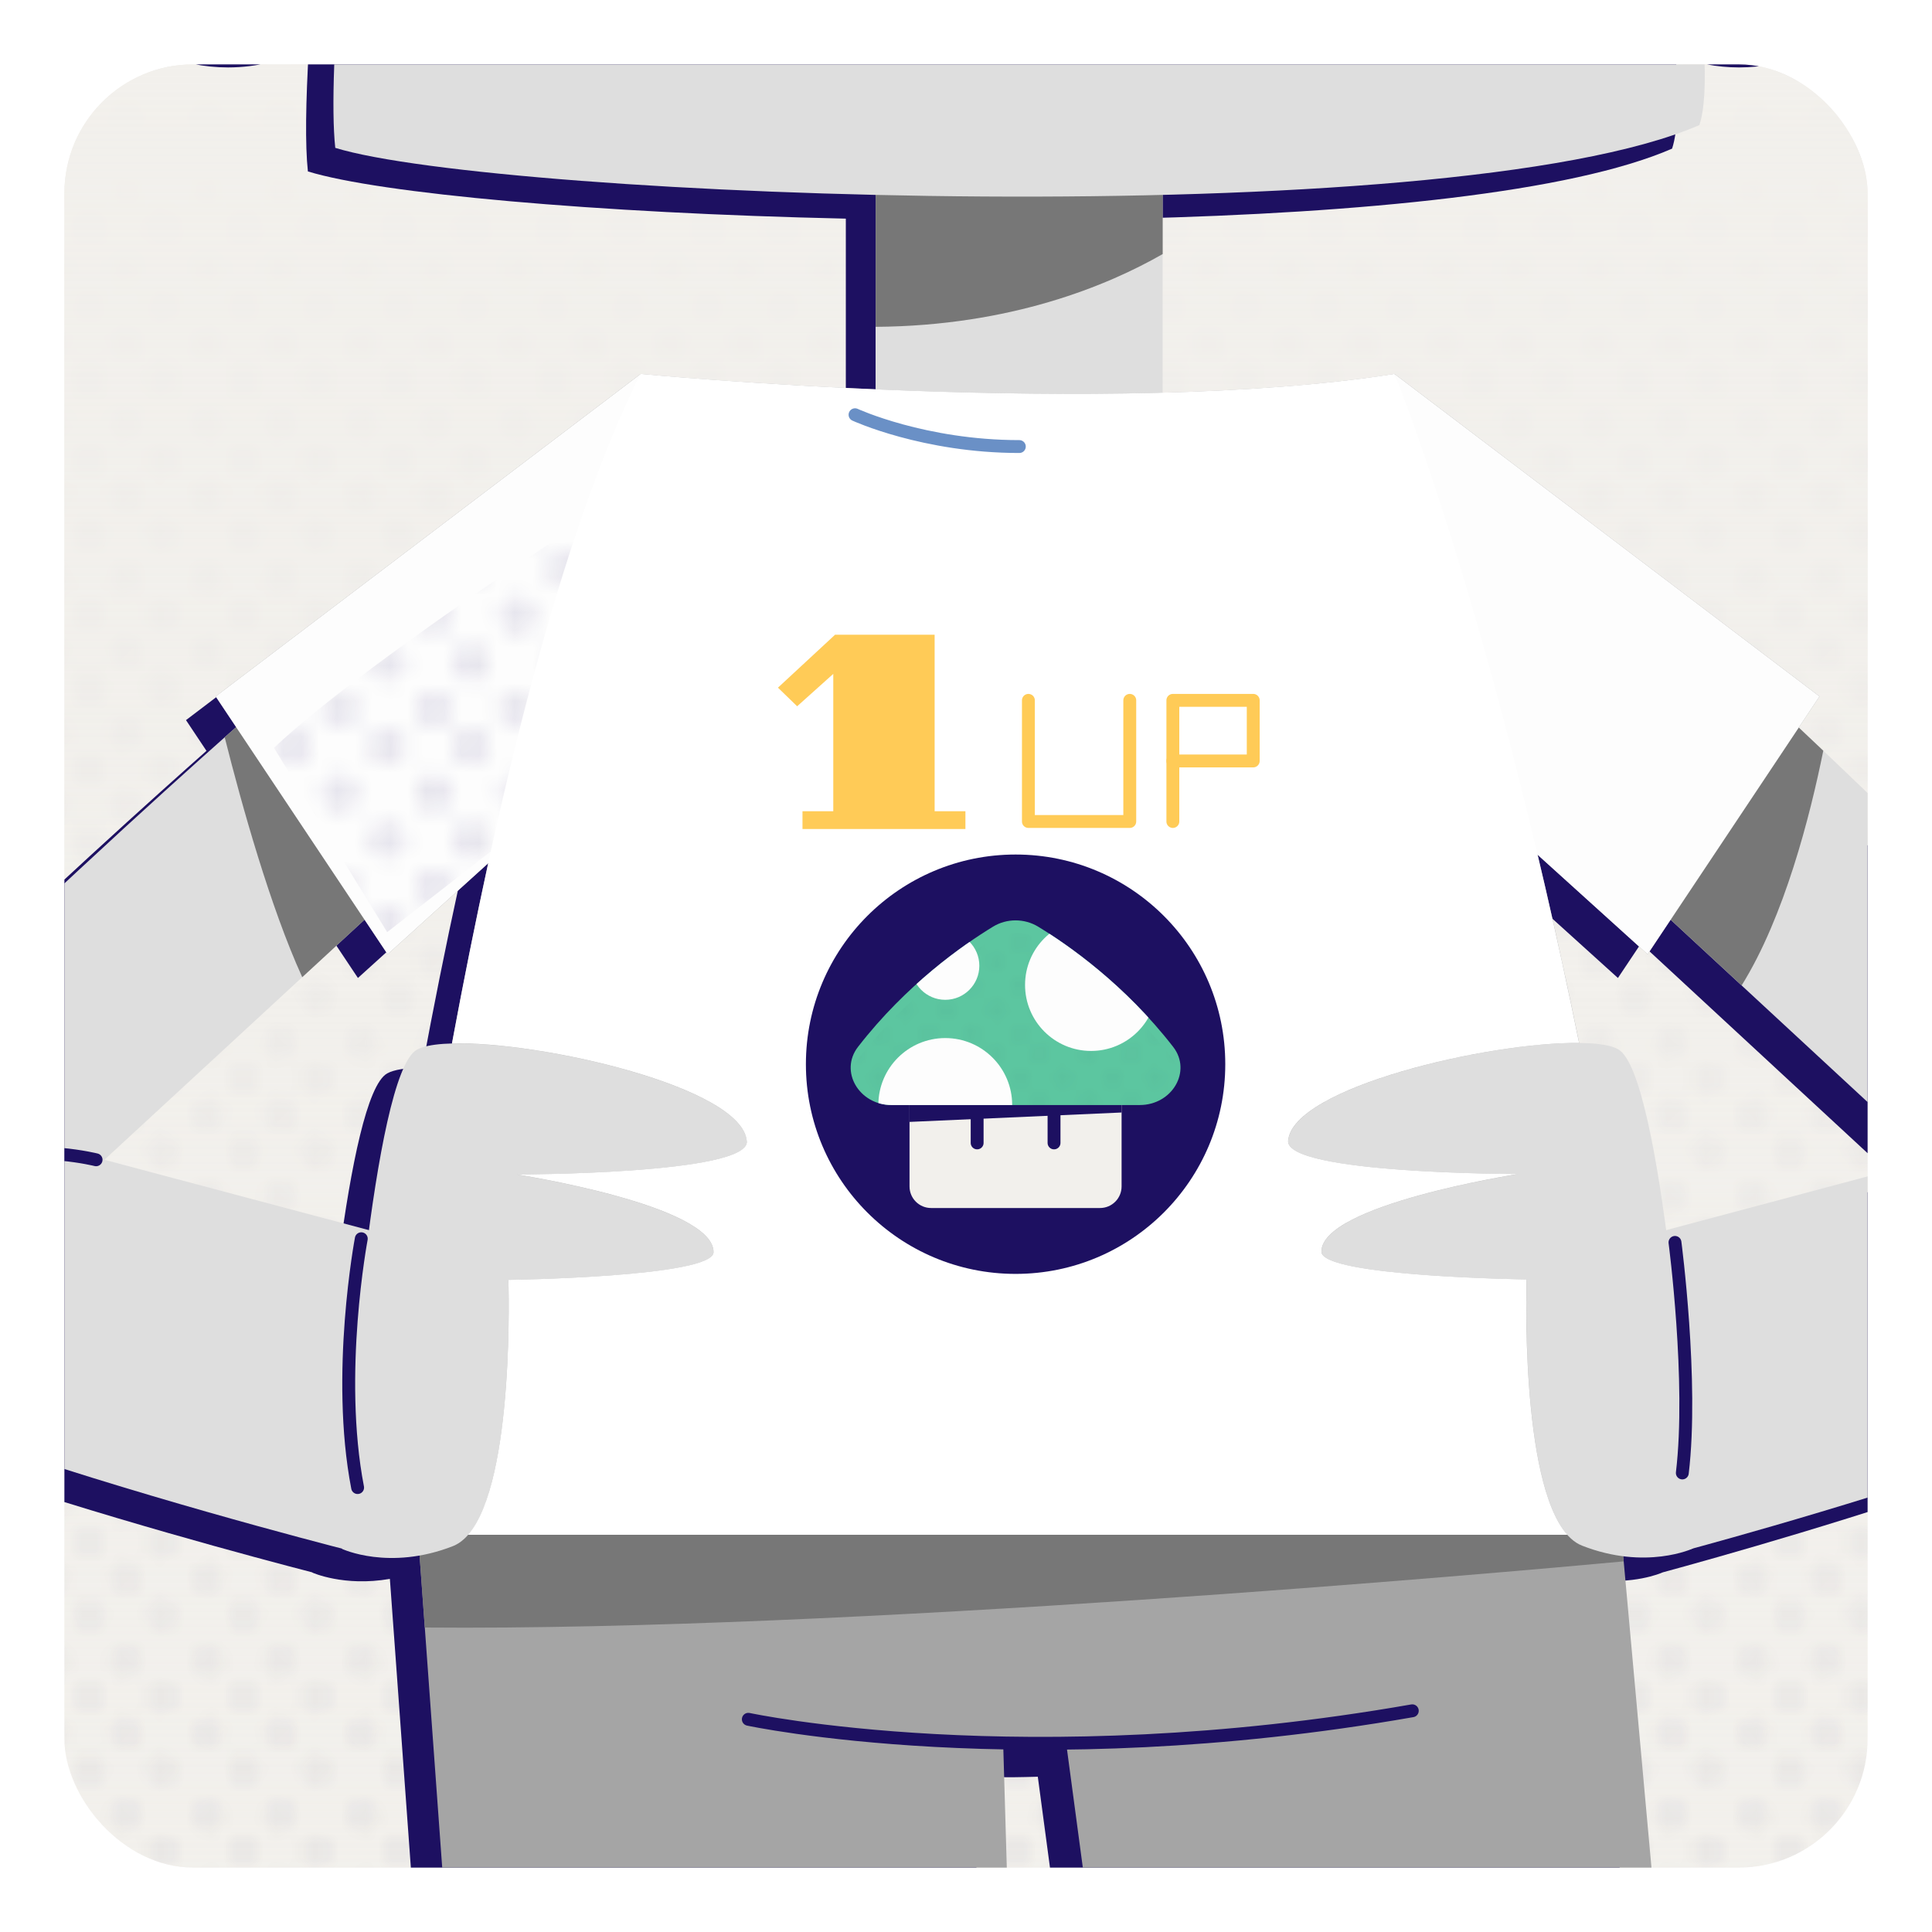 <?xml version="1.0" encoding="UTF-8"?><svg xmlns="http://www.w3.org/2000/svg" xmlns:xlink="http://www.w3.org/1999/xlink" viewBox="0 0 300 300"><defs><style>.cls-1{clip-path:url(#clippath-6);}.cls-2{clip-path:url(#clippath-7);}.cls-3{fill:#ffcb57;}.cls-4{clip-path:url(#clippath-4);}.cls-5{fill:#777;}.cls-6{fill:url(#_40_10_ppp-2);}.cls-6,.cls-7,.cls-8{mix-blend-mode:multiply;}.cls-6,.cls-9{opacity:.25;}.cls-10{fill:#fff;}.cls-11{fill:#282659;}.cls-12{fill:#1d1061;}.cls-13{fill:#9b9b9b;}.cls-14,.cls-15,.cls-16,.cls-17,.cls-18{fill:none;}.cls-19{fill:#5cc6a0;}.cls-15{stroke:#6a90c6;}.cls-15,.cls-16,.cls-17,.cls-18{stroke-linecap:round;stroke-linejoin:round;stroke-width:2px;}.cls-20{clip-path:url(#clippath-1);}.cls-21{isolation:isolate;}.cls-22{clip-path:url(#clippath-5);}.cls-23{fill:#f2f0ec;}.cls-7{fill:url(#_40_10_ppp);opacity:.1;}.cls-16{stroke:#ffcb57;}.cls-9{fill:url(#_40_10_ppp_6);mix-blend-mode:overlay;}.cls-17{stroke:#9b9b9b;}.cls-18{stroke:#1d1061;}.cls-8{fill:url(#_40_10_ppp_4);opacity:.05;}.cls-24{fill:#dedede;}.cls-25{fill:#a5a5a5;}.cls-26{clip-path:url(#clippath);}.cls-27{fill:url(#Dégradé_sans_nom_8);}.cls-28{fill:#fdfdfd;}</style><clipPath id="clippath"><rect class="cls-14" x="10" y="10" width="280" height="280" rx="20" ry="20"/></clipPath><pattern id="_40_10_ppp_4" x="0" y="0" width="11.34" height="11.34" patternTransform="translate(7397.83 5535.43) scale(2)" patternUnits="userSpaceOnUse" viewBox="0 0 11.34 11.34"><rect class="cls-14" x="0" width="11.34" height="11.34"/><circle class="cls-11" cx="9.7" cy="9.69" r="1.2"/><circle class="cls-11" cx="4.03" cy="9.69" r="1.2"/><path class="cls-11" d="M9.7,5.22c.66,0,1.2-.54,1.2-1.2s-.54-1.2-1.2-1.2-1.2.54-1.2,1.2.54,1.2,1.2,1.2Z"/><path class="cls-11" d="M4.03,5.22c.66,0,1.2-.54,1.2-1.2s-.54-1.2-1.2-1.2-1.2.54-1.2,1.2.54,1.2,1.2,1.2Z"/><path class="cls-11" d="M1.2,8.06c.66,0,1.2-.54,1.2-1.2s-.54-1.2-1.2-1.2S0,6.2,0,6.86s.54,1.2,1.2,1.2Z"/><circle class="cls-11" cx="6.86" cy="6.86" r="1.2"/><path class="cls-11" d="M1.2,2.39c.66,0,1.2-.54,1.2-1.2S1.86,0,1.2,0,0,.54,0,1.2s.54,1.2,1.2,1.2Z"/><circle class="cls-11" cx="6.86" cy="1.2" r="1.2"/></pattern><linearGradient id="Dégradé_sans_nom_8" x1="150" y1="300" x2="150" y2="8.88" gradientUnits="userSpaceOnUse"><stop offset="0" stop-color="#f2f0ec" stop-opacity="0"/><stop offset="1" stop-color="#f2f0ec"/></linearGradient><clipPath id="clippath-1"><rect class="cls-14" x="-340" y="10" width="280" height="280" rx="20" ry="20"/></clipPath><clipPath id="clippath-2"><path class="cls-14" d="M-234.03,177.2c.43,5.17-35.74,5.17-35.74,5.17,0,0,30.57,4.72,30.57,12.06,0,3.88-31.86,4.31-31.86,4.31,0,0,1.07,31.18-6.27,39.58H-106.61c-7.41-8.29-6.33-39.65-6.33-39.65,0,0-31.86-.43-31.86-4.31,0-7.33,30.57-12.06,30.57-12.06,0,0-36.17,0-35.74-5.17.69-8.27,31.14-15.33,45.18-15.18-13.85-67.91-28.66-103.89-28.66-103.89-44.13,6.97-117.08,0-117.08,0-12.58,25.08-22.41,66.91-29.28,103.96,13.76-.36,45.08,6.78,45.78,15.18Z"/></clipPath><clipPath id="clippath-3"><circle class="cls-14" cx="-211.07" cy="159.64" r="49.05"/></clipPath><clipPath id="clippath-4"><rect class="cls-14" x="10" y="10" width="280" height="280" rx="20" ry="20"/></clipPath><pattern id="_40_10_ppp_6" x="0" y="0" width="11.34" height="11.34" patternTransform="translate(12079.34 10762.28) scale(2.76)" patternUnits="userSpaceOnUse" viewBox="0 0 11.34 11.34"><rect class="cls-14" x="0" y="0" width="11.34" height="11.34"/><circle class="cls-11" cx="9.57" cy="9.69" r="1.2"/><circle class="cls-11" cx="3.99" cy="9.69" r="1.2"/><path class="cls-11" d="M9.57,5.22c.66,0,1.2-.54,1.2-1.2s-.54-1.2-1.2-1.2-1.2.54-1.2,1.2.54,1.2,1.2,1.2Z"/><path class="cls-11" d="M3.99,5.22c.66,0,1.2-.54,1.2-1.2s-.54-1.2-1.2-1.2-1.2.54-1.2,1.2.54,1.2,1.2,1.2Z"/><path class="cls-11" d="M1.2,8.06c.66,0,1.2-.54,1.2-1.2s-.54-1.2-1.2-1.2S0,6.2,0,6.86s.54,1.2,1.2,1.2Z"/><circle class="cls-11" cx="6.78" cy="6.86" r="1.2"/><path class="cls-11" d="M1.2,2.39c.66,0,1.2-.54,1.2-1.2S1.86,0,1.2,0,0,.54,0,1.2s.54,1.2,1.2,1.2Z"/><circle class="cls-11" cx="6.78" cy="1.2" r="1.2"/></pattern><pattern id="_40_10_ppp" x="0" y="0" width="10" height="10" patternTransform="translate(12076.31 10821.76) scale(2.76)" patternUnits="userSpaceOnUse" viewBox="0 0 10 10"><rect class="cls-14" width="10" height="10"/><circle class="cls-12" cx="8.95" cy="8.95" r="1.05"/><circle class="cls-12" cx="3.68" cy="8.95" r="1.05"/><path class="cls-12" d="M8.95,4.74c.58,0,1.05-.47,1.05-1.05s-.47-1.05-1.05-1.05-1.05.47-1.05,1.05.47,1.05,1.05,1.05Z"/><path class="cls-12" d="M3.68,4.74c.58,0,1.05-.47,1.05-1.05s-.47-1.05-1.05-1.05-1.05.47-1.05,1.05.47,1.05,1.05,1.05Z"/><path class="cls-12" d="M1.05,7.37c.58,0,1.05-.47,1.05-1.05s-.47-1.05-1.05-1.05S0,5.73,0,6.32s.47,1.05,1.05,1.05Z"/><circle class="cls-12" cx="6.32" cy="6.32" r="1.05"/><path class="cls-12" d="M1.05,2.11c.58,0,1.05-.47,1.05-1.05S1.63,0,1.05,0,0,.47,0,1.05s.47,1.05,1.05,1.05Z"/><circle class="cls-12" cx="6.32" cy="1.05" r="1.05"/></pattern><clipPath id="clippath-5"><path class="cls-14" d="M115.97,177.2c.43,5.17-35.74,5.17-35.74,5.17,0,0,30.57,4.72,30.57,12.06,0,3.88-31.86,4.31-31.86,4.31,0,0,1.07,31.18-6.27,39.58h170.71c-7.41-8.29-6.33-39.65-6.33-39.65,0,0-31.86-.43-31.86-4.31,0-7.33,30.57-12.06,30.57-12.06,0,0-36.17,0-35.74-5.17.69-8.27,31.14-15.33,45.18-15.18-13.85-67.91-28.66-103.89-28.66-103.89-44.13,6.97-117.08,0-117.08,0-12.58,25.08-22.41,66.91-29.28,103.96,13.76-.36,45.08,6.78,45.78,15.18Z"/></clipPath><pattern id="_40_10_ppp-2" patternTransform="translate(1647.1 -438.49) scale(1.43)" xlink:href="#_40_10_ppp"/><clipPath id="clippath-6"><path class="cls-14" d="M161.2,143.89c4.74,2.89,13.48,9.01,20.97,18.67,2.93,3.78-.15,9.03-5.21,9.03h-38.52c-5.05,0-8.14-5.25-5.21-9.03,7.49-9.66,16.23-15.78,20.97-18.67,2.13-1.3,4.86-1.3,7,0Z"/></clipPath><clipPath id="clippath-7"><rect class="cls-14" x="360" y="10" width="280" height="280" rx="20" ry="20"/></clipPath></defs><g class="cls-21"><g id="Calque_25"><rect class="cls-23" x="10" y="10" width="280" height="280" rx="20" ry="20"/><g class="cls-26"><rect class="cls-8" width="300" height="300"/><rect class="cls-27" width="300" height="300"/></g></g><g id="ZONE_2_Tshirt"><g class="cls-20"><path class="cls-12" d="M-91.83,244.16c15.53-4.22,94.87-26.46,94.19-40.44-.68-14.05-65.53-75.65-77.66-87.06l3.22-4.84-65.98-50.07c-10.78,1.7-23.28,2.57-36.02,2.91v-30.72h0c35.46-.86,68.02-4.03,83.72-10.86.92-2.77,1.05-7.82.55-14.48,3.05,1.19,6.37,1.87,9.84,1.87,14.98,0,27.13-12.15,27.13-27.13s-12.15-27.13-27.13-27.13c-6.53,0-12.53,2.31-17.21,6.16-9.09-44.02-24.01-97.54-31.82-113.17-32.2-6.44-109.48-6.44-148.12,6.44-7.08,19.47-15.3,66.24-20.42,106.6-4.66-3.77-10.58-6.03-17.04-6.03-14.98,0-27.13,12.15-27.13,27.13s12.15,27.13,27.13,27.13c4.53,0,8.79-1.13,12.55-3.09-.5,8.44-.6,15.17-.16,19.24,11.13,3.42,44.58,6.47,83.53,7.33h0v30.19c-21-.91-36.49-2.39-36.49-2.39l-65.98,50.07,3.18,4.77c-12.65,11.2-81.79,73.04-82.48,87.13-.68,13.98,82.62,36.22,98.92,40.44v.03s4.89,2.22,12.04.98l.82,11.24,30.48,420.17,3.01.16-32.35,14.49h98.75v-10.96l1.81.1-11.85-404.46c1.97.04,3.97.06,6.06.06,1.23,0,2.61-.06,3.88-.08l54.18,404.47,2.26-.12v10.98H-33.67l-32.39-14.51,2.6-.14-39.1-431.27c6.17.77,10.33-.96,10.73-1.14ZM-284.43,165.74c-2.45.07-4.41.35-5.45.94-3.13,1.76-5.64,14.58-7.44,28.02l-.86-.23s-.02-.02-.03-.02c0,0-.02,0-.03,0l-39.94-10.62c0-.08-.03-.15-.03-.23l40.21-37.11,3.58,5.37,15.64-14.15c-2.06,9.42-3.94,18.87-5.64,28.03ZM-103.35,166.61c-1.13-.63-3.31-.92-6.05-.95-2.15-10.53-4.32-20.27-6.45-29.25l17.08,15.45,3.58-5.36,11.02,10.2,29.25,27.07-40.97,10.93c-1.81-13.47-4.31-26.33-7.45-28.09Z"/><path class="cls-24" d="M-72.63,111.15S6.22,184.53,6.97,200.03s-96.83,41.15-96.83,41.15l-6.46-48.82,46-12.27-44.71-41.39,22.39-27.56Z"/></g><g class="cls-4"><path class="cls-12" d="M258.17,244.16c15.53-4.22,94.87-26.46,94.19-40.44-.68-14.05-65.53-75.65-77.66-87.06l3.22-4.84-65.98-50.07c-10.78,1.7-23.28,2.57-36.02,2.91v-30.72h0c35.46-.86,68.02-4.03,83.72-10.86.92-2.77,1.05-7.82.55-14.48,3.05,1.19,6.37,1.87,9.84,1.87,14.98,0,27.13-12.15,27.13-27.13s-12.15-27.13-27.13-27.13c-6.53,0-12.53,2.31-17.21,6.16-9.09-44.02-24.01-97.54-31.82-113.17-32.2-6.44-109.48-6.44-148.12,6.44-7.08,19.47-15.3,66.24-20.42,106.6-4.66-3.77-10.58-6.03-17.04-6.03-14.98,0-27.13,12.15-27.13,27.13s12.15,27.13,27.13,27.13c4.53,0,8.79-1.13,12.55-3.09-.5,8.44-.6,15.17-.16,19.24,11.13,3.42,44.58,6.47,83.53,7.33h0v30.19c-21-.91-36.49-2.39-36.49-2.39L28.88,111.82l3.18,4.77c-12.65,11.2-81.79,73.04-82.48,87.13-.68,13.98,82.62,36.22,98.92,40.44v.03s4.89,2.22,12.04.98l.82,11.24,30.48,420.17,3.01.16-32.35,14.49h98.75v-10.96l1.81.1-11.85-404.46c1.97.04,3.97.06,6.06.06,1.23,0,2.61-.06,3.88-.08l54.18,404.47,2.26-.12v10.98h98.75l-32.39-14.51,2.6-.14-39.1-431.27c6.17.77,10.33-.96,10.73-1.14ZM65.57,165.74c-2.45.07-4.41.35-5.45.94-3.13,1.76-5.64,14.58-7.44,28.02l-.86-.23s-.02-.02-.03-.02c0,0-.02,0-.03,0l-39.94-10.62c0-.08-.03-.15-.03-.23l40.21-37.11,3.58,5.37,15.64-14.15c-2.06,9.42-3.94,18.87-5.64,28.03ZM246.65,166.61c-1.13-.63-3.31-.92-6.05-.95-2.15-10.53-4.32-20.27-6.45-29.25l17.08,15.45,3.58-5.36,11.02,10.2,29.25,27.07-40.97,10.93c-1.81-13.47-4.31-26.33-7.45-28.09Z"/><rect class="cls-24" x="135.96" y="21.02" width="44.57" height="68.45"/><path class="cls-5" d="M180.54,39.46v-18.44h-44.57v29.73c20.98-.14,36.06-6.42,44.57-11.3Z"/><circle class="cls-24" cx="274.28" cy="-20.32" r="27.13"/><path class="cls-24" d="M77.12-148.02c38.64-12.88,115.92-12.88,148.12-6.44C238.12-128.7,270.32.1,263.88,19.42c-39.35,17.11-186.63,11.29-211.82,3.54-2.58-23.9,12.92-137.59,25.06-170.98Z"/><polygon class="cls-25" points="64.62 234.21 96.44 672.89 167.66 676.67 155.79 271.33 165.64 271.33 219.94 676.67 291.16 672.89 251.38 234.21 64.62 234.21"/><path class="cls-5" d="M251.38,234.21H64.62l1.34,18.51c65.63.57,167.26-8.52,186.16-10.27l-.75-8.24Z"/><path class="cls-18" d="M116.2,266.97s42.89,9.22,103.1-1.32"/><path class="cls-24" d="M277.37,111.15s78.85,73.38,79.6,88.88-96.83,41.15-96.83,41.15l-6.46-48.82,46-12.27-44.71-41.39,22.39-27.56Z"/><path class="cls-5" d="M283.12,116.57c-3.58-3.4-5.75-5.42-5.75-5.42l-22.39,27.56,15.46,14.31c6.63-10.65,10.61-26.22,12.68-36.45Z"/><polygon class="cls-13" points="216.55 58.07 282.53 108.14 255.84 148.18 228.71 123.64 216.55 58.07"/><path class="cls-24" d="M38.66,111.15s-83.71,73.38-84.47,88.88c-.76,15.5,101.69,41.15,101.69,41.15l6.46-48.82-46.13-12.27,44.84-41.39-22.39-27.56Z"/><path class="cls-5" d="M46.93,151.74l14.12-13.03-22.39-27.56s-1.38,1.21-3.77,3.33c2.67,10.6,7.07,26.34,12.04,37.25Z"/><path class="cls-18" d="M14.92,180.09s-9.1-2.27-16.1,0"/><polygon class="cls-13" points="99.47 58.07 33.49 108.14 60.19 148.18 87.31 123.64 99.47 58.07"/><path class="cls-9" d="M99.42,75.11s-42.4,27.23-56.88,41.02l17.58,28.61,31.02-24.13,8.27-45.5Z"/><path class="cls-25" d="M99.47,58.07s72.94,6.97,117.08,0c0,0,26.02,63.18,41.35,180.25H58.6s14.35-127.36,40.87-180.25Z"/><path class="cls-24" d="M262.03,224.07s-3.88-57.27-10.76-61.14c-6.89-3.88-50.41,4.3-51.24,14.21-.43,5.17,35.74,5.17,35.74,5.17,0,0-30.57,4.72-30.57,12.06,0,3.88,31.86,4.31,31.86,4.31,0,0-1.29,37.46,8.61,41.33,9.9,3.88,17.22.43,17.22.43l-.86-16.36Z"/><path class="cls-24" d="M53.97,224.14s3.88-57.27,10.76-61.14c6.89-3.88,50.41,4.3,51.24,14.21.43,5.17-35.74,5.17-35.74,5.17,0,0,30.57,4.72,30.57,12.06,0,3.88-31.86,4.31-31.86,4.31,0,0,1.29,37.46-8.61,41.33-9.9,3.88-17.22.43-17.22.43l.86-16.36Z"/><circle class="cls-24" cx="39.67" cy="-20.32" r="27.13"/><path class="cls-17" d="M132.77,64.4s10.7,4.94,25.51,4.94"/><path class="cls-18" d="M56.1,192.35s-3.98,21.02-.57,38.64"/><path class="cls-18" d="M260.09,192.92s2.84,21.59,1.14,35.8"/></g><polygon class="cls-28" points="216.55 58.07 282.53 108.14 255.84 148.18 228.71 123.64 216.55 58.07"/><polygon class="cls-28" points="99.47 58.07 33.49 108.14 60.19 148.18 87.31 123.64 99.47 58.07"/><path class="cls-7" d="M99.42,75.11s-42.4,27.23-56.88,41.02l17.58,28.61,31.02-24.13,8.27-45.5Z"/><path class="cls-10" d="M115.97,177.2c.43,5.17-35.74,5.17-35.74,5.17,0,0,30.57,4.72,30.57,12.06,0,3.88-31.86,4.31-31.86,4.31,0,0,1.07,31.18-6.27,39.58h170.71c-7.41-8.29-6.33-39.65-6.33-39.65,0,0-31.86-.43-31.86-4.31,0-7.33,30.57-12.06,30.57-12.06,0,0-36.17,0-35.74-5.17.69-8.27,31.14-15.33,45.18-15.18-13.85-67.91-28.66-103.89-28.66-103.89-44.13,6.97-117.08,0-117.08,0-12.58,25.08-22.41,66.91-29.28,103.96,13.76-.36,45.08,6.78,45.78,15.18Z"/><path class="cls-15" d="M132.77,64.4s10.7,4.94,25.51,4.94"/><g class="cls-22"><polyline class="cls-3" points="129.39 125.97 129.39 104.64 123.78 109.67 120.8 106.78 129.67 98.56 145.13 98.56 145.13 125.97 149.91 125.97 149.91 128.73 124.61 128.73 124.61 125.97 129.39 125.97"/><polyline class="cls-16" points="175.43 108.75 175.43 127.56 159.69 127.56 159.69 108.75"/><rect class="cls-16" x="182.12" y="108.75" width="12.48" height="9.41"/><line class="cls-16" x1="182.12" y1="118.15" x2="182.12" y2="127.56"/><circle class="cls-12" cx="157.7" cy="165.25" r="32.56"/><path class="cls-23" d="M141.23,161.19h32.93v23.04c0,1.85-1.5,3.35-3.35,3.35h-26.23c-1.85,0-3.35-1.5-3.35-3.35v-23.04h0Z"/><polygon class="cls-12" points="141.23 174.21 141.23 161.19 174.16 161.19 174.16 172.75 141.23 174.21"/><line class="cls-18" x1="151.73" y1="169.34" x2="151.73" y2="177.47"/><line class="cls-18" x1="163.67" y1="169.34" x2="163.67" y2="177.47"/><path class="cls-19" d="M161.2,143.89c4.74,2.89,13.48,9.01,20.97,18.67,2.93,3.78-.15,9.03-5.21,9.03h-38.52c-5.05,0-8.14-5.25-5.21-9.03,7.49-9.66,16.23-15.78,20.97-18.67,2.13-1.3,4.86-1.3,7,0Z"/><path class="cls-6" d="M161.2,145.82c4.74,2.89,13.48,9.01,20.97,18.67,2.93,3.78-.15,9.03-5.21,9.03h-38.52c-5.05,0-8.14-5.25-5.21-9.03,7.49-9.66,16.23-15.78,20.97-18.67,2.13-1.3,4.86-1.3,7,0Z"/><g class="cls-1"><circle class="cls-28" cx="146.78" cy="171.58" r="10.39"/><circle class="cls-28" cx="169.42" cy="152.94" r="10.25"/><circle class="cls-28" cx="146.78" cy="149.96" r="5.29"/></g></g><g class="cls-2"><path class="cls-12" d="M608.17,244.16c15.53-4.22,94.87-26.46,94.19-40.44-.68-14.05-65.53-75.65-77.66-87.06l3.22-4.84-65.98-50.07c-10.78,1.7-23.28,2.57-36.02,2.91v-30.72h0c35.46-.86,68.02-4.03,83.72-10.86.92-2.77,1.05-7.82.55-14.48,3.05,1.19,6.37,1.87,9.84,1.87,14.98,0,27.13-12.15,27.13-27.13s-12.15-27.13-27.13-27.13c-6.53,0-12.53,2.31-17.21,6.16-9.09-44.02-24.01-97.54-31.82-113.17-32.2-6.44-109.48-6.44-148.12,6.44-7.08,19.47-15.3,66.24-20.42,106.6-4.66-3.77-10.58-6.03-17.04-6.03-14.98,0-27.13,12.15-27.13,27.13s12.15,27.13,27.13,27.13c4.53,0,8.79-1.13,12.55-3.09-.5,8.44-.6,15.17-.16,19.24,11.13,3.42,44.58,6.47,83.53,7.33h0v30.19c-21-.91-36.49-2.39-36.49-2.39l-65.98,50.07,3.18,4.77c-12.65,11.2-81.79,73.04-82.48,87.13-.68,13.98,82.62,36.22,98.92,40.44v.03s4.89,2.22,12.04.98l.82,11.24,30.48,420.17,3.01.16-32.35,14.49h98.75v-10.96l1.81.1-11.85-404.46c1.97.04,3.97.06,6.06.06,1.23,0,2.61-.06,3.88-.08l54.18,404.47,2.26-.12v10.98h98.75l-32.39-14.51,2.6-.14-39.1-431.27c6.17.77,10.33-.96,10.73-1.14ZM415.57,165.74c-2.45.07-4.41.35-5.45.94-3.13,1.76-5.64,14.58-7.44,28.02l-.86-.23s-.02-.02-.03-.02c0,0-.02,0-.03,0l-39.94-10.62c0-.08-.03-.15-.03-.23l40.21-37.11,3.58,5.37,15.64-14.15c-2.06,9.42-3.94,18.87-5.64,28.03ZM596.65,166.61c-1.13-.63-3.31-.92-6.05-.95-2.15-10.53-4.32-20.27-6.45-29.25l17.08,15.45,3.58-5.36,11.02,10.2,29.25,27.07-40.97,10.93c-1.81-13.47-4.31-26.33-7.45-28.09Z"/></g></g></g></svg>